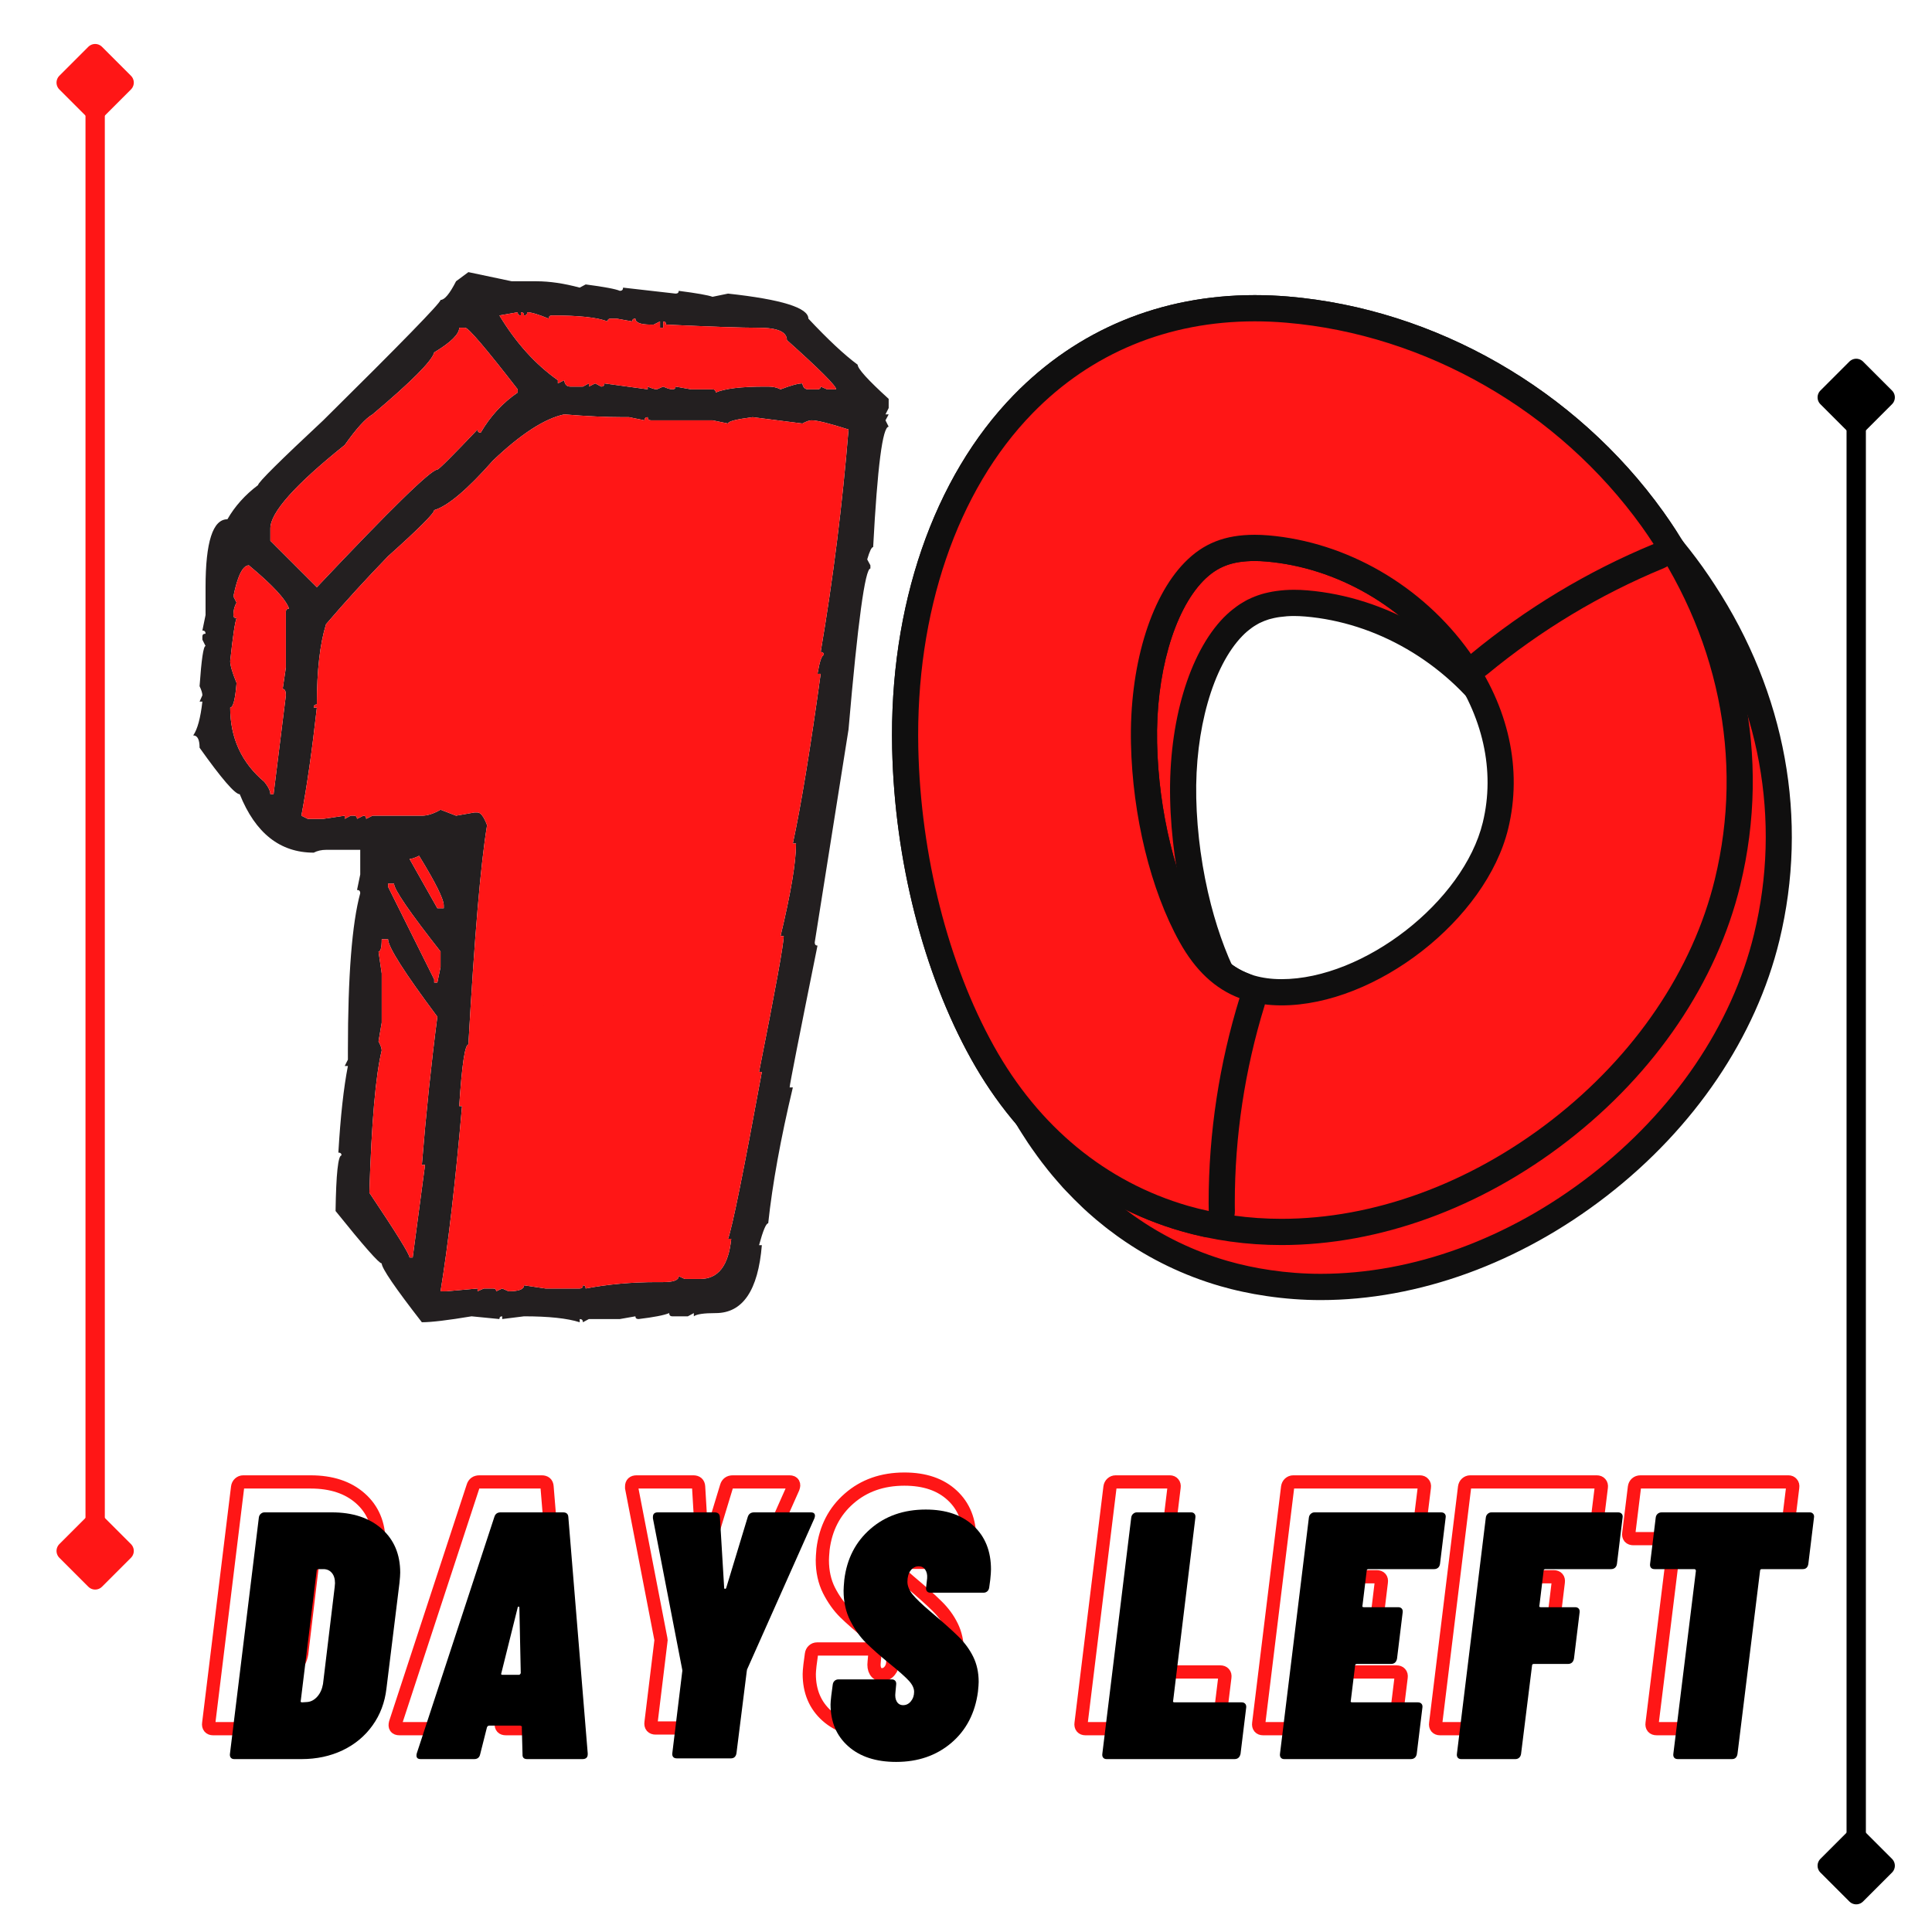 <?xml version="1.0" encoding="UTF-8"?>
<svg xmlns="http://www.w3.org/2000/svg" xmlns:xlink="http://www.w3.org/1999/xlink" width="375pt" height="375pt" viewBox="0 0 375 375" version="1.2">
<defs>
<g>
<symbol overflow="visible" id="glyph0-0">
<path style="stroke:none;" d="M -1.297 -0.344 C -1.297 -0.113 -1.207 0 -1.031 0 L 27.922 0 C 28.098 0 28.234 -0.113 28.328 -0.344 L 34.141 -47.547 C 34.141 -47.773 34.023 -47.891 33.797 -47.891 L 4.859 -47.891 C 4.629 -47.891 4.516 -47.773 4.516 -47.547 Z M 11.906 -17.719 C 11.633 -17.719 11.414 -17.805 11.25 -17.984 C 11.094 -18.172 11.035 -18.426 11.078 -18.75 L 11.078 -19.094 C 11.305 -20.914 11.875 -22.363 12.781 -23.438 C 13.695 -24.508 14.91 -25.594 16.422 -26.688 C 17.379 -27.363 18.109 -27.953 18.609 -28.453 C 19.109 -28.961 19.406 -29.582 19.5 -30.312 C 19.594 -31 19.5 -31.535 19.219 -31.922 C 18.945 -32.305 18.516 -32.5 17.922 -32.5 C 17.242 -32.5 16.688 -32.258 16.25 -31.781 C 15.812 -31.301 15.551 -30.719 15.469 -30.031 C 15.332 -29.438 14.941 -29.141 14.297 -29.141 L 7.453 -29.422 C 7.141 -29.422 6.898 -29.477 6.734 -29.594 C 6.578 -29.707 6.52 -29.852 6.562 -30.031 C 6.926 -33.227 8.281 -35.828 10.625 -37.828 C 12.977 -39.836 15.844 -40.844 19.219 -40.844 C 22.188 -40.844 24.504 -40.078 26.172 -38.547 C 27.836 -37.023 28.672 -34.941 28.672 -32.297 C 28.672 -31.609 28.645 -31.082 28.594 -30.719 C 28.32 -28.664 27.727 -27.055 26.812 -25.891 C 25.906 -24.734 24.676 -23.582 23.125 -22.438 C 22.07 -21.707 21.285 -21.055 20.766 -20.484 C 20.242 -19.922 19.938 -19.25 19.844 -18.469 C 19.75 -17.969 19.383 -17.719 18.75 -17.719 Z M 13.953 -5.891 C 12.766 -5.891 11.805 -6.254 11.078 -6.984 C 10.348 -7.711 9.984 -8.672 9.984 -9.859 C 9.984 -11.359 10.473 -12.609 11.453 -13.609 C 12.441 -14.617 13.641 -15.125 15.047 -15.125 C 16.234 -15.125 17.191 -14.77 17.922 -14.062 C 18.648 -13.352 19.016 -12.406 19.016 -11.219 C 19.016 -9.719 18.516 -8.453 17.516 -7.422 C 16.516 -6.398 15.328 -5.891 13.953 -5.891 Z M 13.953 -5.891 "/>
</symbol>
<symbol overflow="visible" id="glyph0-1">
<path style="stroke:none;" d="M 1.375 0 C 1.094 0 0.875 -0.086 0.719 -0.266 C 0.562 -0.453 0.504 -0.707 0.547 -1.031 L 6.156 -46.875 C 6.195 -47.188 6.32 -47.43 6.531 -47.609 C 6.738 -47.797 6.977 -47.891 7.25 -47.891 L 20.328 -47.891 C 24.379 -47.891 27.602 -46.828 30 -44.703 C 32.395 -42.586 33.594 -39.75 33.594 -36.188 C 33.594 -35.781 33.547 -35.117 33.453 -34.203 L 30.922 -13.688 C 30.609 -10.988 29.707 -8.602 28.219 -6.531 C 26.738 -4.457 24.801 -2.848 22.406 -1.703 C 20.008 -0.566 17.352 0 14.438 0 Z M 14.297 -11.359 C 14.203 -11.129 14.297 -11.016 14.578 -11.016 L 15.531 -11.078 C 16.258 -11.129 16.91 -11.473 17.484 -12.109 C 18.055 -12.742 18.43 -13.566 18.609 -14.578 L 20.875 -33.391 L 20.938 -34.141 C 20.938 -35.004 20.727 -35.676 20.312 -36.156 C 19.906 -36.633 19.359 -36.875 18.672 -36.875 L 17.719 -36.875 C 17.488 -36.875 17.375 -36.758 17.375 -36.531 Z M 14.297 -11.359 "/>
</symbol>
<symbol overflow="visible" id="glyph0-2">
<path style="stroke:none;" d="M 21.281 0 C 20.645 0 20.348 -0.316 20.391 -0.953 L 20.25 -6.156 C 20.301 -6.25 20.281 -6.328 20.188 -6.391 C 20.094 -6.461 20 -6.5 19.906 -6.5 L 13.953 -6.5 C 13.723 -6.5 13.566 -6.383 13.484 -6.156 L 12.172 -0.953 C 12.035 -0.316 11.648 0 11.016 0 L 0.609 0 C -0.066 0 -0.316 -0.363 -0.141 -1.094 L 14.922 -47 C 15.098 -47.594 15.504 -47.891 16.141 -47.891 L 28.266 -47.891 C 28.898 -47.891 29.238 -47.594 29.281 -47 L 33.047 -1.094 L 33.047 -0.953 C 33.047 -0.316 32.703 0 32.016 0 Z M 16.281 -16.688 C 16.188 -16.469 16.254 -16.359 16.484 -16.359 L 19.703 -16.359 C 19.836 -16.359 19.953 -16.469 20.047 -16.688 L 19.781 -29.359 C 19.781 -29.535 19.723 -29.613 19.609 -29.594 C 19.492 -29.57 19.438 -29.492 19.438 -29.359 Z M 16.281 -16.688 "/>
</symbol>
<symbol overflow="visible" id="glyph0-3">
<path style="stroke:none;" d="M 10.266 -0.141 C 9.941 -0.141 9.703 -0.227 9.547 -0.406 C 9.391 -0.594 9.332 -0.844 9.375 -1.156 L 11.297 -16.969 C 11.336 -17.062 11.336 -17.195 11.297 -17.375 L 5.609 -46.734 L 5.609 -47 C 5.609 -47.594 5.926 -47.891 6.562 -47.891 L 17.578 -47.891 C 18.223 -47.891 18.566 -47.594 18.609 -47 L 19.438 -33.25 C 19.438 -33.113 19.492 -33.047 19.609 -33.047 C 19.723 -33.047 19.801 -33.113 19.844 -33.25 L 24.016 -47 C 24.203 -47.594 24.613 -47.891 25.25 -47.891 L 36.266 -47.891 C 36.629 -47.891 36.867 -47.785 36.984 -47.578 C 37.098 -47.379 37.086 -47.098 36.953 -46.734 L 23.875 -17.375 L 23.812 -16.969 L 21.828 -1.156 C 21.785 -0.844 21.672 -0.594 21.484 -0.406 C 21.297 -0.227 21.047 -0.141 20.734 -0.141 Z M 10.266 -0.141 "/>
</symbol>
<symbol overflow="visible" id="glyph0-4">
<path style="stroke:none;" d="M 14.234 0.547 C 10.305 0.547 7.203 -0.469 4.922 -2.5 C 2.641 -4.531 1.5 -7.234 1.5 -10.609 C 1.5 -10.922 1.547 -11.488 1.641 -12.312 L 1.922 -14.438 C 1.961 -14.758 2.082 -15.008 2.281 -15.188 C 2.488 -15.375 2.734 -15.469 3.016 -15.469 L 13.406 -15.469 C 13.688 -15.469 13.906 -15.375 14.062 -15.188 C 14.219 -15.008 14.273 -14.758 14.234 -14.438 L 14.094 -12.938 C 14 -12.207 14.086 -11.613 14.359 -11.156 C 14.641 -10.695 15.051 -10.469 15.594 -10.469 C 16.188 -10.469 16.688 -10.719 17.094 -11.219 C 17.508 -11.719 17.719 -12.332 17.719 -13.062 C 17.719 -13.75 17.383 -14.457 16.719 -15.188 C 16.062 -15.914 14.801 -17.035 12.938 -18.547 C 11.102 -20.047 9.594 -21.379 8.406 -22.547 C 7.227 -23.711 6.203 -25.148 5.328 -26.859 C 4.461 -28.566 4.031 -30.516 4.031 -32.703 C 4.031 -33.117 4.078 -33.828 4.172 -34.828 C 4.672 -38.891 6.359 -42.172 9.234 -44.672 C 12.109 -47.18 15.691 -48.438 19.984 -48.438 C 23.898 -48.438 26.988 -47.383 29.25 -45.281 C 31.508 -43.188 32.641 -40.363 32.641 -36.812 C 32.641 -36.395 32.594 -35.734 32.5 -34.828 L 32.297 -33.328 C 32.254 -33.004 32.129 -32.75 31.922 -32.562 C 31.711 -32.383 31.473 -32.297 31.203 -32.297 L 20.875 -32.297 C 20.594 -32.297 20.375 -32.383 20.219 -32.562 C 20.062 -32.75 20.004 -33.004 20.047 -33.328 L 20.25 -35.094 C 20.301 -35.781 20.176 -36.336 19.875 -36.766 C 19.582 -37.203 19.16 -37.422 18.609 -37.422 C 17.973 -37.422 17.445 -37.145 17.031 -36.594 C 16.625 -36.051 16.422 -35.328 16.422 -34.422 C 16.422 -33.641 16.738 -32.836 17.375 -32.016 C 18.02 -31.203 19.207 -30.062 20.938 -28.594 C 23.258 -26.633 25.035 -25.051 26.266 -23.844 C 27.504 -22.633 28.477 -21.312 29.188 -19.875 C 29.895 -18.438 30.25 -16.805 30.25 -14.984 C 30.25 -14.617 30.203 -13.977 30.109 -13.062 C 29.555 -8.914 27.832 -5.609 24.938 -3.141 C 22.039 -0.68 18.473 0.547 14.234 0.547 Z M 14.234 0.547 "/>
</symbol>
<symbol overflow="visible" id="glyph0-5">
<path style="stroke:none;" d=""/>
</symbol>
<symbol overflow="visible" id="glyph0-6">
<path style="stroke:none;" d="M 1.375 0 C 1.094 0 0.875 -0.086 0.719 -0.266 C 0.562 -0.453 0.504 -0.707 0.547 -1.031 L 6.156 -46.875 C 6.195 -47.188 6.32 -47.43 6.531 -47.609 C 6.738 -47.797 6.977 -47.891 7.25 -47.891 L 17.797 -47.891 C 18.066 -47.891 18.281 -47.797 18.438 -47.609 C 18.594 -47.43 18.648 -47.188 18.609 -46.875 L 14.297 -11.359 C 14.203 -11.129 14.297 -11.016 14.578 -11.016 L 27.578 -11.016 C 27.891 -11.016 28.125 -10.922 28.281 -10.734 C 28.445 -10.555 28.508 -10.305 28.469 -9.984 L 27.375 -1.031 C 27.227 -0.344 26.836 0 26.203 0 Z M 1.375 0 "/>
</symbol>
<symbol overflow="visible" id="glyph0-7">
<path style="stroke:none;" d="M 31.609 -37.906 C 31.566 -37.582 31.441 -37.328 31.234 -37.141 C 31.023 -36.961 30.766 -36.875 30.453 -36.875 L 17.719 -36.875 C 17.488 -36.875 17.375 -36.758 17.375 -36.531 L 16.562 -29.828 C 16.469 -29.598 16.555 -29.484 16.828 -29.484 L 23.469 -29.484 C 23.789 -29.484 24.031 -29.391 24.188 -29.203 C 24.344 -29.023 24.398 -28.781 24.359 -28.469 L 23.266 -19.5 C 23.129 -18.812 22.738 -18.469 22.094 -18.469 L 15.469 -18.469 C 15.238 -18.469 15.125 -18.352 15.125 -18.125 L 14.297 -11.359 C 14.203 -11.129 14.297 -11.016 14.578 -11.016 L 27.297 -11.016 C 27.617 -11.016 27.859 -10.922 28.016 -10.734 C 28.18 -10.555 28.238 -10.305 28.188 -9.984 L 27.094 -1.031 C 27.051 -0.707 26.926 -0.453 26.719 -0.266 C 26.508 -0.086 26.25 0 25.938 0 L 1.375 0 C 1.094 0 0.875 -0.086 0.719 -0.266 C 0.562 -0.453 0.504 -0.707 0.547 -1.031 L 6.156 -46.875 C 6.195 -47.188 6.32 -47.43 6.531 -47.609 C 6.738 -47.797 6.977 -47.891 7.25 -47.891 L 31.812 -47.891 C 32.133 -47.891 32.375 -47.797 32.531 -47.609 C 32.695 -47.43 32.754 -47.188 32.703 -46.875 Z M 31.609 -37.906 "/>
</symbol>
<symbol overflow="visible" id="glyph0-8">
<path style="stroke:none;" d="M 31.609 -37.906 C 31.566 -37.582 31.441 -37.328 31.234 -37.141 C 31.023 -36.961 30.766 -36.875 30.453 -36.875 L 17.719 -36.875 C 17.488 -36.875 17.375 -36.758 17.375 -36.531 L 16.562 -29.828 C 16.469 -29.598 16.555 -29.484 16.828 -29.484 L 23.469 -29.484 C 23.789 -29.484 24.031 -29.391 24.188 -29.203 C 24.344 -29.023 24.398 -28.781 24.359 -28.469 L 23.266 -19.5 C 23.129 -18.812 22.738 -18.469 22.094 -18.469 L 15.469 -18.469 C 15.238 -18.469 15.125 -18.352 15.125 -18.125 L 13 -1.031 C 12.957 -0.707 12.832 -0.453 12.625 -0.266 C 12.414 -0.086 12.176 0 11.906 0 L 1.375 0 C 1.094 0 0.875 -0.086 0.719 -0.266 C 0.562 -0.453 0.504 -0.707 0.547 -1.031 L 6.156 -46.875 C 6.195 -47.188 6.32 -47.43 6.531 -47.609 C 6.738 -47.797 6.977 -47.891 7.25 -47.891 L 31.812 -47.891 C 32.133 -47.891 32.375 -47.797 32.531 -47.609 C 32.695 -47.43 32.754 -47.188 32.703 -46.875 Z M 31.609 -37.906 "/>
</symbol>
<symbol overflow="visible" id="glyph0-9">
<path style="stroke:none;" d="M 35.516 -47.891 C 35.785 -47.891 36 -47.797 36.156 -47.609 C 36.32 -47.43 36.379 -47.188 36.328 -46.875 L 35.234 -37.906 C 35.191 -37.582 35.078 -37.328 34.891 -37.141 C 34.711 -36.961 34.461 -36.875 34.141 -36.875 L 26.203 -36.875 C 25.973 -36.875 25.859 -36.758 25.859 -36.531 L 21.484 -1.031 C 21.441 -0.707 21.328 -0.453 21.141 -0.266 C 20.961 -0.086 20.711 0 20.391 0 L 9.922 0 C 9.598 0 9.359 -0.086 9.203 -0.266 C 9.047 -0.453 8.988 -0.707 9.031 -1.031 L 13.406 -36.531 C 13.406 -36.758 13.289 -36.875 13.062 -36.875 L 5.406 -36.875 C 5.082 -36.875 4.844 -36.961 4.688 -37.141 C 4.531 -37.328 4.473 -37.582 4.516 -37.906 L 5.609 -46.875 C 5.648 -47.188 5.773 -47.43 5.984 -47.609 C 6.191 -47.797 6.457 -47.891 6.781 -47.891 Z M 35.516 -47.891 "/>
</symbol>
</g>
<clipPath id="clip1">
  <path d="M 37.5 52.707 L 172.5 52.707 L 172.5 256.707 L 37.5 256.707 Z M 37.5 52.707 "/>
</clipPath>
<clipPath id="clip2">
  <path d="M 180 67 L 348 67 L 348 252.719 L 180 252.719 Z M 180 67 "/>
</clipPath>
</defs>
<g id="surface1">
<path style="fill:none;stroke-width:1;stroke-linecap:round;stroke-linejoin:miter;stroke:rgb(0%,0%,0%);stroke-opacity:1;stroke-miterlimit:4;" d="M 3.5 -0 L 76.5 -0 " transform="matrix(0,-3.75,3.75,0,360.29,369.631)"/>
<path style="fill-rule:nonzero;fill:rgb(0%,0%,0%);fill-opacity:1;stroke-width:1;stroke-linecap:butt;stroke-linejoin:round;stroke:rgb(0%,0%,0%);stroke-opacity:1;stroke-miterlimit:4;" d="M 0.5 -0 L 2 -1.5 L 3.5 -0 L 2 1.5 Z M 0.5 -0 " transform="matrix(0,-3.75,3.75,0,360.29,369.631)"/>
<path style="fill-rule:nonzero;fill:rgb(0%,0%,0%);fill-opacity:1;stroke-width:1;stroke-linecap:butt;stroke-linejoin:round;stroke:rgb(0%,0%,0%);stroke-opacity:1;stroke-miterlimit:4;" d="M -0.5 -0 L -2 -1.5 L -3.5 -0 L -2 1.5 Z M -0.5 -0 " transform="matrix(0,-3.75,3.75,0,360.29,69.631)"/>
<path style="fill:none;stroke-width:1;stroke-linecap:round;stroke-linejoin:miter;stroke:rgb(100%,8.629%,8.629%);stroke-opacity:1;stroke-miterlimit:4;" d="M 3.5 -0 L 76.5 -0 " transform="matrix(0,-3.75,3.75,0,18.47,308.535)"/>
<path style="fill-rule:nonzero;fill:rgb(100%,8.629%,8.629%);fill-opacity:1;stroke-width:1;stroke-linecap:butt;stroke-linejoin:round;stroke:rgb(100%,8.629%,8.629%);stroke-opacity:1;stroke-miterlimit:4;" d="M 0.5 -0 L 2 -1.5 L 3.5 -0 L 2 1.5 Z M 0.5 -0 " transform="matrix(0,-3.75,3.75,0,18.47,308.535)"/>
<path style="fill-rule:nonzero;fill:rgb(100%,8.629%,8.629%);fill-opacity:1;stroke-width:1;stroke-linecap:butt;stroke-linejoin:round;stroke:rgb(100%,8.629%,8.629%);stroke-opacity:1;stroke-miterlimit:4;" d="M -0.5 -0 L -2 -1.5 L -3.5 -0 L -2 1.5 Z M -0.5 -0 " transform="matrix(0,-3.75,3.75,0,18.47,8.535)"/>
<g clip-path="url(#clip1)" clip-rule="nonzero">
<path style=" stroke:none;fill-rule:nonzero;fill:rgb(13.73%,12.16%,12.549%);fill-opacity:1;" d="M 96.938 61.23 C 100.121 66.52 103.906 70.711 108.281 73.801 L 108.281 74.418 L 109.512 73.801 C 109.617 74.621 110.004 75.035 110.672 75.035 L 113.141 75.035 L 114.301 74.418 L 114.301 75.035 L 115.531 74.418 L 116.691 75.035 C 117.105 75.035 117.309 74.824 117.309 74.418 L 125.723 75.57 L 125.723 75.035 C 126.496 75.391 127.082 75.57 127.496 75.57 L 128.73 75.035 C 129.508 75.391 130.09 75.57 130.504 75.57 C 130.922 75.57 131.125 75.391 131.125 75.035 L 134.133 75.57 L 138.297 75.57 C 138.719 75.57 138.918 75.781 138.918 76.188 C 140.668 75.422 143.859 75.035 148.488 75.035 L 149.109 75.035 C 150.031 75.035 150.824 75.215 151.504 75.57 C 153.504 74.809 154.922 74.418 155.742 74.418 C 155.848 75.188 156.23 75.57 156.906 75.57 L 158.676 75.57 C 159.09 75.57 159.293 75.391 159.293 75.035 L 160.527 75.57 L 162.301 75.57 C 162.301 74.906 159.113 71.719 152.734 66.012 C 152.734 64.418 150.934 63.621 147.332 63.621 C 143.934 63.621 137.914 63.41 129.27 63.008 C 129.27 62.594 129.094 62.387 128.73 62.387 L 128.73 63.621 L 128.113 63.621 L 128.113 62.387 L 126.879 63.008 L 126.336 63.008 C 124.332 63.008 123.332 62.617 123.332 61.848 C 122.918 61.848 122.711 62.023 122.711 62.387 L 119.699 61.848 L 118.547 61.848 C 118.133 61.848 117.926 62.023 117.926 62.387 C 115.918 61.609 112.316 61.23 107.121 61.23 C 106.707 61.23 106.5 61.441 106.5 61.848 C 104.496 61.023 103.105 60.609 102.336 60.609 C 102.336 61.023 102.129 61.23 101.719 61.23 C 101.719 60.82 101.512 60.609 101.102 60.609 L 101.102 61.23 C 100.688 61.23 100.484 61.023 100.484 60.609 Z M 79.492 166.727 L 84.891 176.293 L 86.133 176.293 L 86.133 175.75 C 86.133 174.516 84.531 171.301 81.344 166.105 C 80.52 166.52 79.902 166.727 79.492 166.727 Z M 75.324 171.512 L 75.324 172.125 L 84.277 190.102 L 84.277 190.711 L 84.891 190.711 L 85.512 187.707 L 85.512 184.695 C 79.492 177.031 76.48 172.641 76.48 171.512 Z M 74.09 182.309 C 74.09 183.902 73.883 184.695 73.469 184.695 L 74.09 188.938 L 74.09 198.5 L 73.469 202.129 C 73.883 202.902 74.09 203.488 74.09 203.902 C 72.906 208.73 72.109 217.934 71.695 231.508 C 76.891 239.266 79.492 243.457 79.492 244.078 L 80.105 244.078 L 82.5 226.109 L 81.883 226.109 C 82.707 215.98 83.711 206.391 84.891 197.348 C 78.512 188.809 75.324 183.801 75.324 182.309 Z M 61.504 136.73 C 61.098 136.73 60.891 136.934 60.891 137.344 L 61.504 137.344 C 60.578 145.625 59.582 152.617 58.496 158.324 L 59.734 158.938 L 62.742 158.938 L 66.914 158.324 L 66.914 158.938 L 68.07 158.324 L 68.688 158.324 C 69.102 158.324 69.301 158.531 69.301 158.938 L 70.539 158.324 C 70.898 158.324 71.078 158.531 71.078 158.938 L 72.312 158.324 L 81.883 158.324 C 82.965 158.324 84.172 157.938 85.512 157.16 L 88.52 158.324 L 92.07 157.703 L 92.691 157.703 C 93.305 157.703 93.922 158.531 94.543 160.176 C 93.305 167.574 92.098 181.766 90.914 202.738 C 90.242 202.738 89.652 206.723 89.137 214.695 L 89.68 214.695 C 88.395 229.504 87.004 241.48 85.512 250.637 L 86.668 250.637 L 92.691 250.098 L 92.691 250.637 L 93.922 250.098 L 95.699 250.098 C 96.109 250.098 96.312 250.277 96.312 250.637 L 97.477 250.098 L 98.707 250.637 C 100.711 250.637 101.719 250.25 101.719 249.477 L 105.887 250.098 L 112.523 250.098 C 112.934 250.098 113.141 249.887 113.141 249.477 C 113.5 249.477 113.68 249.684 113.68 250.098 C 118.004 249.27 122.609 248.855 127.496 248.855 L 128.73 248.855 C 130.738 248.855 131.742 248.473 131.742 247.703 L 132.902 248.242 L 135.906 248.242 C 139.406 248.242 141.414 245.645 141.93 240.453 L 141.312 240.453 C 142.137 238.242 144.316 227.445 147.875 208.059 L 147.332 208.059 C 150.52 192.02 152.117 183.23 152.117 181.691 L 151.504 181.691 C 153.504 173.363 154.508 167.371 154.508 163.715 L 153.891 163.715 C 155.488 156.32 157.289 145.344 159.293 130.793 L 158.676 130.793 C 159.09 128.375 159.5 127.168 159.91 127.168 C 159.91 126.754 159.707 126.551 159.293 126.551 C 161.715 112.305 163.512 97.918 164.699 83.363 C 160.992 82.18 158.598 81.586 157.52 81.586 C 157.105 81.586 156.516 81.793 155.742 82.203 L 146.098 80.973 C 142.906 81.379 141.312 81.793 141.312 82.203 L 138.297 81.586 L 126.336 81.586 C 125.93 81.586 125.723 81.379 125.723 80.973 C 125.309 80.973 125.102 81.18 125.102 81.586 L 122.094 80.973 L 120.938 80.973 C 117.695 80.973 113.887 80.793 109.512 80.434 C 105.703 81.25 101.102 84.234 95.699 89.375 C 90.703 95.031 86.902 98.242 84.277 99.016 C 84.277 99.629 81.293 102.617 75.324 107.965 C 70.949 112.488 66.938 116.879 63.285 121.152 C 62.102 124.957 61.504 130.148 61.504 136.73 Z M 89.137 63.621 C 89.137 64.848 87.516 66.449 84.277 68.406 C 83.867 70.047 79.879 74.059 72.312 80.434 C 70.973 81.203 69.172 83.176 66.914 86.371 C 57.289 94.086 52.477 99.477 52.477 102.562 L 52.477 104.957 L 61.504 113.98 C 75.863 98.762 83.656 91.148 84.891 91.148 C 85.203 91.098 87.801 88.508 92.691 83.363 C 92.691 83.777 92.895 83.98 93.305 83.98 C 95.16 80.793 97.551 78.191 100.484 76.188 L 100.484 75.57 C 94.309 67.602 90.914 63.621 90.297 63.621 Z M 45.301 115.754 L 45.918 116.984 C 45.508 117.648 45.301 118.449 45.301 119.379 C 45.301 119.781 45.508 119.992 45.918 119.992 C 45.609 120.711 45.195 123.492 44.68 128.324 C 44.68 129.141 45.098 130.562 45.918 132.566 C 45.66 135.75 45.246 137.344 44.68 137.344 C 44.68 143.258 46.898 148.062 51.324 151.766 C 52.094 152.746 52.477 153.539 52.477 154.16 L 53.098 154.16 L 55.488 134.957 C 55.488 134.133 55.285 133.719 54.871 133.719 L 55.488 129.555 L 55.488 118.762 C 55.488 118.352 55.695 118.137 56.105 118.137 C 55.488 116.34 52.891 113.539 48.309 109.734 C 47.125 109.734 46.121 111.742 45.301 115.754 Z M 90.914 52.82 L 99.328 54.594 L 104.109 54.594 C 106.684 54.594 109.488 55.012 112.523 55.828 L 113.68 55.207 C 117.285 55.676 119.496 56.094 120.316 56.453 C 120.727 56.453 120.938 56.242 120.938 55.828 L 131.125 56.988 C 131.535 56.988 131.742 56.805 131.742 56.453 C 135.293 56.91 137.477 57.301 138.297 57.609 L 141.312 56.988 C 151.703 58.117 156.906 59.734 156.906 61.848 C 160.711 65.906 163.898 68.887 166.473 70.789 C 166.473 71.562 168.477 73.777 172.492 77.422 L 172.492 79.199 L 171.871 80.434 L 172.492 80.434 L 171.871 81.586 L 172.492 82.824 C 171.309 82.824 170.305 90.613 169.48 106.188 C 169.172 106.188 168.789 106.984 168.324 108.582 L 168.945 109.734 L 168.945 110.352 C 167.914 110.352 166.496 120.766 164.699 141.586 L 158.137 182.922 C 158.137 183.336 158.316 183.539 158.676 183.539 C 155.078 201.379 153.27 210.555 153.27 211.074 L 153.891 211.074 C 151.523 221 149.93 229.789 149.109 237.441 C 148.691 237.441 148.102 238.859 147.332 241.688 L 147.875 241.688 C 147.148 250.477 144.164 254.871 138.918 254.871 C 136.605 254.871 135.188 255.082 134.672 255.496 L 134.672 254.871 L 133.516 255.496 L 130.504 255.496 C 130.09 255.496 129.891 255.285 129.891 254.871 C 128.91 255.285 126.93 255.668 123.945 256.027 C 123.535 256.027 123.332 255.848 123.332 255.496 L 120.316 256.027 L 114.301 256.027 L 113.141 256.648 C 113.141 256.234 112.934 256.027 112.523 256.027 L 112.523 256.648 C 110.105 255.879 106.5 255.496 101.719 255.496 L 97.477 256.027 L 97.477 255.496 C 97.113 255.496 96.938 255.668 96.938 256.027 L 91.531 255.496 C 86.953 256.262 83.734 256.648 81.883 256.648 C 76.684 249.965 74.09 246.156 74.09 245.23 C 73.574 245.23 70.586 241.84 65.133 235.055 C 65.238 227.859 65.625 224.262 66.289 224.262 C 66.289 223.898 66.086 223.719 65.676 223.719 C 66.086 216.727 66.703 211.125 67.527 206.906 L 66.914 206.906 L 67.527 205.676 L 67.527 203.902 C 67.527 189.402 68.324 179.219 69.922 173.363 C 69.922 172.949 69.715 172.738 69.301 172.738 L 69.922 169.734 L 69.922 164.953 L 63.285 164.953 C 62.406 164.953 61.609 165.133 60.891 165.5 C 54.359 165.5 49.57 161.715 46.535 154.16 C 45.609 154.16 43.012 151.145 38.738 145.133 C 38.738 143.543 38.328 142.742 37.504 142.742 C 38.328 141.562 38.918 139.379 39.281 136.184 L 38.738 136.184 L 39.281 134.957 C 39.281 134.547 39.102 133.949 38.738 133.188 C 39.102 127.988 39.484 125.391 39.898 125.391 L 39.281 124.16 L 39.281 123.535 C 39.281 123.184 39.484 123.004 39.898 123.004 C 39.898 122.59 39.691 122.383 39.281 122.383 L 39.898 119.379 L 39.898 113.98 C 39.898 105.191 41.312 100.789 44.141 100.789 C 45.582 98.27 47.562 96.059 50.086 94.16 C 50.086 93.645 54.305 89.461 62.742 81.586 C 77.922 66.578 85.512 58.785 85.512 58.219 C 86.285 58.219 87.289 57.016 88.52 54.594 L 90.914 52.82 "/>
</g>
<path style=" stroke:none;fill-rule:nonzero;fill:rgb(100%,8.629%,8.629%);fill-opacity:1;" d="M 45.301 115.754 L 45.918 116.984 C 45.508 117.648 45.301 118.449 45.301 119.379 C 45.301 119.781 45.508 119.992 45.918 119.992 C 45.609 120.711 45.195 123.492 44.68 128.324 C 44.68 129.141 45.098 130.562 45.918 132.566 C 45.66 135.75 45.246 137.344 44.68 137.344 C 44.68 143.258 46.898 148.062 51.324 151.766 C 52.094 152.746 52.477 153.539 52.477 154.16 L 53.098 154.16 L 55.488 134.957 C 55.488 134.133 55.285 133.719 54.871 133.719 L 55.488 129.555 L 55.488 118.762 C 55.488 118.352 55.695 118.137 56.105 118.137 C 55.488 116.34 52.891 113.539 48.309 109.734 C 47.125 109.734 46.121 111.742 45.301 115.754 "/>
<path style=" stroke:none;fill-rule:nonzero;fill:rgb(100%,8.629%,8.629%);fill-opacity:1;" d="M 89.137 63.621 C 89.137 64.848 87.516 66.449 84.277 68.406 C 83.867 70.047 79.879 74.059 72.312 80.434 C 70.973 81.203 69.172 83.176 66.914 86.371 C 57.289 94.086 52.477 99.477 52.477 102.562 L 52.477 104.957 L 61.504 113.98 C 75.863 98.762 83.656 91.148 84.891 91.148 C 85.203 91.098 87.801 88.508 92.691 83.363 C 92.691 83.777 92.895 83.98 93.305 83.98 C 95.16 80.793 97.551 78.191 100.484 76.188 L 100.484 75.57 C 94.309 67.602 90.914 63.621 90.297 63.621 L 89.137 63.621 "/>
<path style=" stroke:none;fill-rule:nonzero;fill:rgb(100%,8.629%,8.629%);fill-opacity:1;" d="M 61.504 136.73 C 61.098 136.73 60.891 136.934 60.891 137.344 L 61.504 137.344 C 60.578 145.625 59.582 152.617 58.496 158.324 L 59.734 158.938 L 62.742 158.938 L 66.914 158.324 L 66.914 158.938 L 68.07 158.324 L 68.688 158.324 C 69.102 158.324 69.301 158.531 69.301 158.938 L 70.539 158.324 C 70.898 158.324 71.078 158.531 71.078 158.938 L 72.312 158.324 L 81.883 158.324 C 82.965 158.324 84.172 157.938 85.512 157.16 L 88.52 158.324 L 92.07 157.703 L 92.691 157.703 C 93.305 157.703 93.922 158.531 94.543 160.176 C 93.305 167.574 92.098 181.766 90.914 202.738 C 90.242 202.738 89.652 206.723 89.137 214.695 L 89.68 214.695 C 88.395 229.504 87.004 241.48 85.512 250.637 L 86.668 250.637 L 92.691 250.098 L 92.691 250.637 L 93.922 250.098 L 95.699 250.098 C 96.109 250.098 96.312 250.277 96.312 250.637 L 97.477 250.098 L 98.707 250.637 C 100.711 250.637 101.719 250.25 101.719 249.477 L 105.887 250.098 L 112.523 250.098 C 112.934 250.098 113.141 249.887 113.141 249.477 C 113.5 249.477 113.68 249.684 113.68 250.098 C 118.004 249.27 122.609 248.855 127.496 248.855 L 128.73 248.855 C 130.738 248.855 131.742 248.473 131.742 247.703 L 132.902 248.242 L 135.906 248.242 C 139.406 248.242 141.414 245.645 141.93 240.453 L 141.312 240.453 C 142.137 238.242 144.316 227.445 147.875 208.059 L 147.332 208.059 C 150.52 192.02 152.117 183.23 152.117 181.691 L 151.504 181.691 C 153.504 173.363 154.508 167.371 154.508 163.715 L 153.891 163.715 C 155.488 156.32 157.289 145.344 159.293 130.793 L 158.676 130.793 C 159.09 128.375 159.5 127.168 159.91 127.168 C 159.91 126.754 159.707 126.551 159.293 126.551 C 161.715 112.305 163.512 97.918 164.699 83.363 C 160.992 82.18 158.598 81.586 157.52 81.586 C 157.105 81.586 156.516 81.793 155.742 82.203 L 146.098 80.973 C 142.906 81.379 141.312 81.793 141.312 82.203 L 138.297 81.586 L 126.336 81.586 C 125.93 81.586 125.723 81.379 125.723 80.973 C 125.309 80.973 125.102 81.18 125.102 81.586 L 122.094 80.973 L 120.938 80.973 C 117.695 80.973 113.887 80.793 109.512 80.434 C 105.703 81.25 101.102 84.234 95.699 89.375 C 90.703 95.031 86.902 98.242 84.277 99.016 C 84.277 99.629 81.293 102.617 75.324 107.965 C 70.949 112.488 66.938 116.879 63.285 121.152 C 62.102 124.957 61.504 130.148 61.504 136.73 "/>
<path style=" stroke:none;fill-rule:nonzero;fill:rgb(100%,8.629%,8.629%);fill-opacity:1;" d="M 74.09 182.309 C 74.09 183.902 73.883 184.695 73.469 184.695 L 74.09 188.938 L 74.09 198.5 L 73.469 202.129 C 73.883 202.902 74.09 203.488 74.09 203.902 C 72.906 208.73 72.109 217.934 71.695 231.508 C 76.891 239.266 79.492 243.457 79.492 244.078 L 80.105 244.078 L 82.5 226.109 L 81.883 226.109 C 82.707 215.98 83.711 206.391 84.891 197.348 C 78.512 188.809 75.324 183.801 75.324 182.309 L 74.09 182.309 "/>
<path style=" stroke:none;fill-rule:nonzero;fill:rgb(100%,8.629%,8.629%);fill-opacity:1;" d="M 75.324 171.512 L 75.324 172.125 L 84.277 190.102 L 84.277 190.711 L 84.891 190.711 L 85.512 187.707 L 85.512 184.695 C 79.492 177.031 76.48 172.641 76.48 171.512 L 75.324 171.512 "/>
<path style=" stroke:none;fill-rule:nonzero;fill:rgb(100%,8.629%,8.629%);fill-opacity:1;" d="M 79.492 166.727 L 84.891 176.293 L 86.133 176.293 L 86.133 175.75 C 86.133 174.516 84.531 171.301 81.344 166.105 C 80.52 166.52 79.902 166.727 79.492 166.727 "/>
<path style=" stroke:none;fill-rule:nonzero;fill:rgb(100%,8.629%,8.629%);fill-opacity:1;" d="M 96.938 61.23 C 100.121 66.52 103.906 70.711 108.281 73.801 L 108.281 74.418 L 109.512 73.801 C 109.617 74.621 110.004 75.035 110.672 75.035 L 113.141 75.035 L 114.301 74.418 L 114.301 75.035 L 115.531 74.418 L 116.691 75.035 C 117.105 75.035 117.309 74.824 117.309 74.418 L 125.723 75.57 L 125.723 75.035 C 126.496 75.391 127.082 75.57 127.496 75.57 L 128.73 75.035 C 129.508 75.391 130.09 75.57 130.504 75.57 C 130.922 75.57 131.125 75.391 131.125 75.035 L 134.133 75.57 L 138.297 75.57 C 138.719 75.57 138.918 75.781 138.918 76.188 C 140.668 75.422 143.859 75.035 148.488 75.035 L 149.109 75.035 C 150.031 75.035 150.824 75.215 151.504 75.57 C 153.504 74.809 154.922 74.418 155.742 74.418 C 155.848 75.188 156.23 75.57 156.906 75.57 L 158.676 75.57 C 159.09 75.57 159.293 75.391 159.293 75.035 L 160.527 75.57 L 162.301 75.57 C 162.301 74.906 159.113 71.719 152.734 66.012 C 152.734 64.418 150.934 63.621 147.332 63.621 C 143.934 63.621 137.914 63.41 129.27 63.008 C 129.27 62.594 129.094 62.387 128.73 62.387 L 128.73 63.621 L 128.113 63.621 L 128.113 62.387 L 126.879 63.008 L 126.336 63.008 C 124.332 63.008 123.332 62.617 123.332 61.848 C 122.918 61.848 122.711 62.023 122.711 62.387 L 119.699 61.848 L 118.547 61.848 C 118.133 61.848 117.926 62.023 117.926 62.387 C 115.918 61.609 112.316 61.23 107.121 61.23 C 106.707 61.23 106.5 61.441 106.5 61.848 C 104.496 61.023 103.105 60.609 102.336 60.609 C 102.336 61.023 102.129 61.23 101.719 61.23 C 101.719 60.82 101.512 60.609 101.102 60.609 L 101.102 61.23 C 100.688 61.23 100.484 61.023 100.484 60.609 L 96.938 61.23 "/>
<path style=" stroke:none;fill-rule:nonzero;fill:rgb(100%,8.629%,8.629%);fill-opacity:1;" d="M 98.648 232.082 C 93.031 232.082 93.031 240.789 98.648 240.789 C 104.27 240.789 104.27 232.082 98.648 232.082 "/>
<path style=" stroke:none;fill-rule:nonzero;fill:rgb(100%,8.629%,8.629%);fill-opacity:1;" d="M 135.379 211.555 C 129.762 211.555 129.762 220.262 135.379 220.262 C 141 220.262 141 211.555 135.379 211.555 "/>
<path style=" stroke:none;fill-rule:nonzero;fill:rgb(100%,8.629%,8.629%);fill-opacity:1;" d="M 107.676 194.754 C 102.055 194.754 102.055 203.469 107.676 203.469 C 113.297 203.469 113.297 194.754 107.676 194.754 "/>
<path style=" stroke:none;fill-rule:nonzero;fill:rgb(100%,8.629%,8.629%);fill-opacity:1;" d="M 137.555 173.297 C 131.938 173.297 131.938 182.004 137.555 182.004 C 143.18 182.004 143.18 173.297 137.555 173.297 "/>
<path style=" stroke:none;fill-rule:nonzero;fill:rgb(100%,8.629%,8.629%);fill-opacity:1;" d="M 109.543 157.742 C 103.922 157.742 103.922 166.457 109.543 166.457 C 115.164 166.457 115.164 157.742 109.543 157.742 "/>
<path style=" stroke:none;fill-rule:nonzero;fill:rgb(100%,8.629%,8.629%);fill-opacity:1;" d="M 147.207 130.996 C 141.59 130.996 141.59 139.707 147.207 139.707 C 152.828 139.707 152.828 130.996 147.207 130.996 "/>
<path style=" stroke:none;fill-rule:nonzero;fill:rgb(100%,8.629%,8.629%);fill-opacity:1;" d="M 119.504 109.535 C 113.883 109.535 113.883 118.242 119.504 118.242 C 125.125 118.242 125.125 109.535 119.504 109.535 "/>
<path style=" stroke:none;fill-rule:nonzero;fill:rgb(100%,8.629%,8.629%);fill-opacity:1;" d="M 152.809 85.902 C 147.191 85.902 147.191 94.605 152.809 94.605 C 158.43 94.605 158.43 85.902 152.809 85.902 "/>
<path style=" stroke:none;fill-rule:nonzero;fill:rgb(100%,8.629%,8.629%);fill-opacity:1;" d="M 102.691 90.254 C 97.074 90.254 97.074 98.961 102.691 98.961 C 108.316 98.961 108.316 90.254 102.691 90.254 "/>
<path style=" stroke:none;fill-rule:nonzero;fill:rgb(100%,8.629%,8.629%);fill-opacity:1;" d="M 70.012 129.445 C 64.391 129.445 64.391 138.152 70.012 138.152 C 75.633 138.152 75.633 129.445 70.012 129.445 "/>
<path style=" stroke:none;fill-rule:nonzero;fill:rgb(100%,8.629%,8.629%);fill-opacity:1;" d="M 99.27 131.621 C 93.652 131.621 93.652 140.328 99.27 140.328 C 104.891 140.328 104.891 131.621 99.27 131.621 "/>
<path style=" stroke:none;fill-rule:nonzero;fill:rgb(100%,8.629%,8.629%);fill-opacity:1;" d="M 231.414 171.023 C 231.77 172.812 232.16 174.535 232.59 176.191 C 234.152 182.258 236.289 187.82 238.77 192.281 C 239.125 192.918 239.504 193.547 239.93 194.199 C 240.02 194.336 240.113 194.465 240.207 194.598 L 240.48 194.984 C 240.695 195.293 240.91 195.602 241.129 195.891 C 241.305 196.117 241.488 196.332 241.672 196.551 L 241.879 196.797 C 242.043 196.992 242.203 197.188 242.371 197.371 C 242.629 197.652 242.898 197.922 243.168 198.184 C 243.336 198.352 243.492 198.504 243.656 198.652 C 243.93 198.906 244.234 199.164 244.578 199.438 C 244.711 199.547 244.844 199.652 244.977 199.75 C 245.32 200.012 245.676 200.262 246.02 200.48 C 246.098 200.527 246.336 200.676 246.336 200.676 C 246.75 200.93 247.145 201.148 247.523 201.34 L 247.684 201.418 C 248.207 201.672 248.66 201.867 249.082 202.031 C 249.535 202.203 249.965 202.363 250.375 202.484 C 252.188 203.012 254.191 203.277 256.332 203.277 C 273.645 203.277 293.832 187.551 297.871 170.918 C 300.484 160.164 297.949 148.699 290.734 138.637 C 281.957 126.398 268.062 118.355 253.562 117.125 C 252.734 117.059 251.922 117.023 251.148 117.023 C 250.133 117.023 249.117 117.094 248.051 117.242 C 247.668 117.293 247.266 117.363 246.84 117.453 L 246.699 117.488 C 246.254 117.582 245.902 117.676 245.578 117.77 L 245.473 117.805 C 244.809 118.008 244.164 118.266 243.5 118.586 C 243.453 118.609 243.379 118.645 243.301 118.68 C 243.113 118.773 242.945 118.871 242.781 118.965 L 242.633 119.055 C 242.418 119.176 242.246 119.277 242.082 119.387 C 241.887 119.512 241.711 119.629 241.539 119.758 C 241.301 119.926 241.074 120.102 240.844 120.285 L 240.715 120.387 C 240.617 120.469 240.52 120.547 240.422 120.629 C 240 120.996 239.648 121.324 239.34 121.645 C 233.062 128.082 229.352 140.84 229.656 154.938 C 229.691 156.676 229.785 158.48 229.934 160.301 L 229.949 160.508 C 230.09 162.23 230.285 163.988 230.523 165.691 L 230.543 165.844 C 230.789 167.59 231.082 169.336 231.41 171.02 Z M 256.332 249.797 C 252.992 249.797 249.578 249.543 246.191 249.043 L 246.152 249.035 C 244.598 248.809 243.176 248.551 241.812 248.258 C 240.363 247.945 238.91 247.582 237.516 247.18 C 230.789 245.23 224.477 242.191 218.746 238.141 L 218.383 237.887 C 217.781 237.453 217.18 237.004 216.59 236.547 L 216.051 236.129 C 215.488 235.684 214.934 235.234 214.391 234.773 C 214.246 234.652 213.793 234.262 213.793 234.262 C 213.266 233.805 212.742 233.344 212.227 232.867 C 212.117 232.77 211.73 232.395 211.73 232.395 C 210.754 231.473 209.801 230.52 208.887 229.547 L 208.621 229.27 C 208.492 229.133 208.363 228.996 208.234 228.859 C 207.965 228.562 207.715 228.27 207.461 227.984 L 207.062 227.523 C 206.77 227.191 206.48 226.855 206.191 226.512 C 205.906 226.168 205.621 225.812 205.336 225.457 L 205.27 225.379 C 204.922 224.941 204.582 224.504 204.242 224.062 C 203.957 223.684 203.676 223.312 203.406 222.934 C 203.047 222.449 202.691 221.949 202.348 221.449 L 202.211 221.254 C 202.012 220.969 201.812 220.68 201.617 220.387 C 201.23 219.812 200.855 219.223 200.484 218.633 L 200.301 218.352 C 200.164 218.141 200.031 217.93 199.902 217.715 C 199.297 216.727 198.77 215.82 198.285 214.949 C 189.223 198.652 183.762 177.148 183.305 155.949 C 182.719 128.992 191.066 104.629 206.199 89.109 C 218.07 76.934 233.613 70.504 251.148 70.504 C 253.215 70.504 255.34 70.59 257.473 70.77 C 259.219 70.922 261.023 71.129 262.84 71.391 C 262.973 71.414 263.094 71.434 263.219 71.457 C 263.285 71.469 263.352 71.48 263.422 71.492 C 265.156 71.754 266.727 72.035 268.227 72.344 L 268.387 72.379 C 271.844 73.094 275.328 74.027 278.762 75.152 C 298.633 81.676 316.25 94.574 328.367 111.469 C 329.254 112.703 330.07 113.938 330.68 114.871 C 344.098 135.352 348.441 159.168 342.918 181.934 C 338.492 200.145 326.91 217.262 310.297 230.125 C 293.926 242.812 274.758 249.797 256.332 249.797 "/>
<g clip-path="url(#clip2)" clip-rule="nonzero">
<path style=" stroke:none;fill-rule:nonzero;fill:rgb(6.27%,5.879%,5.879%);fill-opacity:1;" d="M 246.348 120.195 C 246.598 120.125 246.879 120.051 247.207 119.98 L 247.363 119.945 C 247.734 119.867 248.074 119.805 248.406 119.762 C 249.348 119.633 250.246 119.566 251.148 119.566 C 251.855 119.566 252.594 119.602 253.352 119.664 C 267.121 120.832 280.324 128.48 288.676 140.125 C 295.449 149.574 297.84 160.297 295.406 170.316 C 291.68 185.664 272.324 200.73 256.332 200.73 C 254.43 200.73 252.664 200.496 251.082 200.039 C 250.766 199.945 250.383 199.801 249.984 199.648 C 249.629 199.516 249.246 199.348 248.816 199.137 L 248.766 199.113 L 248.641 199.055 L 248.672 199.07 C 248.344 198.906 248.012 198.719 247.645 198.496 L 247.531 198.426 L 247.426 198.359 L 247.387 198.336 C 247.098 198.148 246.797 197.938 246.492 197.707 C 246.391 197.633 246.277 197.543 246.16 197.453 C 245.859 197.211 245.598 196.984 245.359 196.766 C 245.23 196.648 245.098 196.516 244.961 196.383 C 244.719 196.145 244.461 195.891 244.234 195.641 C 244.102 195.496 243.961 195.328 243.824 195.16 L 243.746 195.07 L 243.605 194.902 C 243.426 194.684 243.266 194.5 243.137 194.332 C 242.969 194.109 242.77 193.828 242.562 193.531 L 242.504 193.449 C 242.426 193.332 242.348 193.223 242.27 193.113 C 242.195 193.012 242.125 192.914 242.051 192.805 C 241.66 192.203 241.312 191.625 240.988 191.039 C 238.609 186.766 236.555 181.41 235.043 175.555 C 234.629 173.941 234.246 172.27 233.914 170.574 L 233.898 170.5 C 233.578 168.871 233.293 167.188 233.059 165.484 L 233.031 165.324 C 232.805 163.664 232.617 161.973 232.477 160.277 C 232.473 160.215 232.469 160.156 232.461 160.094 L 232.461 160.113 C 232.316 158.324 232.227 156.57 232.191 154.887 C 231.906 141.648 235.422 129.301 241.152 123.426 C 241.41 123.156 241.707 122.879 242.082 122.551 C 242.152 122.496 242.223 122.441 242.293 122.383 L 242.43 122.273 C 242.641 122.105 242.828 121.961 243.004 121.832 C 243.156 121.723 243.297 121.629 243.438 121.535 L 243.465 121.52 C 243.598 121.434 243.734 121.355 243.867 121.277 L 243.918 121.25 L 244.055 121.168 C 244.168 121.102 244.293 121.031 244.375 120.984 C 244.461 120.945 244.543 120.91 244.617 120.871 C 245.156 120.609 245.68 120.406 246.215 120.238 L 246.332 120.203 Z M 251.148 67.957 C 232.914 67.957 216.746 74.652 204.387 87.328 C 188.777 103.336 180.168 128.367 180.77 156.004 C 181.234 177.605 186.812 199.543 196.07 216.191 C 196.57 217.09 197.117 218.023 197.742 219.051 C 197.875 219.27 198.02 219.496 198.168 219.723 L 198.336 219.992 C 198.688 220.547 199.09 221.18 199.508 221.805 C 199.711 222.113 199.922 222.414 200.133 222.711 L 200.262 222.902 C 200.664 223.48 201.023 223.984 201.363 224.445 C 201.641 224.828 201.926 225.215 202.219 225.598 C 202.578 226.07 202.934 226.52 203.289 226.965 L 203.355 227.055 C 203.652 227.422 203.949 227.789 204.25 228.148 C 204.543 228.504 204.852 228.855 205.156 229.203 L 205.285 229.352 L 205.547 229.652 C 205.809 229.957 206.078 230.262 206.348 230.562 L 206.375 230.59 C 206.516 230.738 206.656 230.887 206.797 231.035 C 206.875 231.117 206.957 231.203 207.035 231.285 C 207.992 232.301 208.98 233.293 209.98 234.238 C 210.059 234.309 210.113 234.363 210.168 234.418 C 210.277 234.523 210.383 234.625 210.492 234.727 C 211.066 235.262 211.621 235.738 212.137 236.188 L 212.293 236.324 C 212.445 236.457 212.602 236.594 212.758 236.727 C 213.27 237.156 213.816 237.602 214.473 238.121 L 214.566 238.195 C 214.723 238.32 214.883 238.441 215.039 238.566 C 215.691 239.062 216.301 239.523 216.914 239.961 C 217.012 240.031 217.121 240.105 217.227 240.18 L 217.301 240.234 C 223.246 244.434 229.816 247.598 236.809 249.625 C 238.27 250.047 239.773 250.426 241.293 250.746 C 242.695 251.055 244.168 251.316 245.781 251.555 L 245.824 251.562 C 249.332 252.082 252.867 252.344 256.332 252.344 C 275.316 252.344 295.031 245.168 311.852 232.141 C 328.914 218.926 340.824 201.305 345.383 182.535 C 351.078 159.078 346.609 134.551 332.801 113.473 C 332.18 112.516 331.34 111.258 330.426 109.98 C 317.996 92.652 299.93 79.422 279.547 72.734 C 276.043 71.582 272.48 70.629 268.961 69.898 C 268.887 69.879 268.82 69.867 268.758 69.852 C 267.191 69.531 265.582 69.246 263.809 68.977 L 263.676 68.953 C 263.523 68.922 263.375 68.898 263.219 68.875 C 261.336 68.602 259.48 68.387 257.688 68.234 C 255.48 68.047 253.285 67.957 251.148 67.957 Z M 256.332 205.82 C 274.668 205.82 296.055 189.152 300.336 171.523 C 303.129 160.031 300.445 147.824 292.797 137.152 C 283.59 124.316 269.004 115.883 253.777 114.59 C 252.879 114.512 251.992 114.477 251.148 114.477 C 249.93 114.477 248.797 114.566 247.707 114.719 C 247.234 114.785 246.773 114.867 246.32 114.965 C 246.25 114.977 246.176 114.992 246.109 115.012 C 245.668 115.105 245.238 115.215 244.82 115.34 L 244.73 115.371 C 243.918 115.621 243.148 115.93 242.398 116.293 C 242.312 116.336 242.227 116.371 242.137 116.414 C 241.871 116.547 241.621 116.699 241.363 116.852 C 241.137 116.98 240.914 117.113 240.695 117.254 C 240.48 117.391 240.266 117.535 240.062 117.688 C 239.789 117.883 239.52 118.086 239.258 118.301 C 239.094 118.43 238.934 118.555 238.777 118.691 C 238.352 119.062 237.934 119.445 237.523 119.859 C 230.785 126.77 226.801 140.23 227.121 154.992 C 227.156 156.828 227.254 158.668 227.402 160.504 L 227.418 160.676 C 227.566 162.473 227.762 164.266 228.008 166.043 L 228.027 166.184 C 228.281 167.98 228.578 169.766 228.926 171.523 L 228.938 171.566 C 229.289 173.348 229.684 175.105 230.133 176.828 C 231.73 183.027 233.91 188.762 236.555 193.523 C 236.957 194.246 237.375 194.934 237.805 195.594 C 237.98 195.859 238.164 196.102 238.344 196.359 C 238.602 196.727 238.855 197.102 239.121 197.441 C 239.359 197.758 239.613 198.051 239.859 198.344 C 240.07 198.598 240.281 198.852 240.496 199.086 C 240.793 199.41 241.094 199.711 241.398 200.008 C 241.578 200.184 241.758 200.363 241.941 200.531 C 242.285 200.844 242.637 201.141 242.992 201.43 C 243.141 201.547 243.297 201.668 243.445 201.781 C 243.84 202.078 244.246 202.359 244.652 202.625 C 244.77 202.699 244.887 202.77 245.004 202.84 C 245.453 203.117 245.914 203.379 246.387 203.617 C 246.453 203.652 246.527 203.684 246.598 203.715 C 247.117 203.969 247.645 204.207 248.188 204.41 C 248.676 204.598 249.164 204.781 249.672 204.93 C 251.715 205.52 253.953 205.82 256.332 205.82 M 251.148 73.047 C 253.148 73.047 255.203 73.137 257.258 73.309 C 259.004 73.457 260.746 73.66 262.477 73.914 C 262.668 73.941 262.859 73.98 263.047 74.012 C 264.609 74.246 266.164 74.516 267.719 74.836 L 267.887 74.875 C 271.293 75.582 274.66 76.488 277.973 77.574 C 297.105 83.852 314.352 96.285 326.309 112.953 C 327.09 114.047 327.832 115.156 328.559 116.27 C 341.605 136.184 345.84 159.133 340.453 181.332 C 336.164 198.984 324.906 215.598 308.746 228.113 C 292.816 240.453 274.203 247.25 256.332 247.25 C 253.023 247.25 249.762 246.996 246.562 246.527 L 246.543 246.52 C 245.129 246.312 243.73 246.07 242.348 245.766 C 240.953 245.469 239.574 245.125 238.219 244.734 C 231.691 242.84 225.66 239.914 220.207 236.059 C 220.09 235.98 219.977 235.898 219.863 235.816 C 219.281 235.398 218.703 234.969 218.137 234.531 C 217.961 234.395 217.789 234.258 217.613 234.121 C 217.078 233.699 216.551 233.27 216.023 232.828 C 215.832 232.668 215.645 232.496 215.453 232.332 C 214.945 231.895 214.438 231.449 213.941 230.992 C 213.777 230.844 213.621 230.684 213.461 230.531 C 212.531 229.652 211.621 228.742 210.734 227.801 C 210.523 227.574 210.309 227.355 210.098 227.129 C 209.762 226.758 209.434 226.375 209.102 226 C 208.777 225.629 208.457 225.258 208.141 224.879 C 207.84 224.52 207.543 224.152 207.25 223.785 C 206.914 223.363 206.582 222.941 206.258 222.512 C 205.984 222.156 205.715 221.793 205.449 221.43 C 205.105 220.957 204.762 220.48 204.426 219.992 C 204.191 219.652 203.953 219.316 203.723 218.969 C 203.352 218.41 202.988 217.844 202.625 217.27 C 202.441 216.977 202.25 216.691 202.07 216.391 C 201.535 215.512 201.008 214.621 200.5 213.707 C 191.633 197.762 186.293 176.688 185.84 155.895 C 185.273 129.613 193.355 105.922 208.012 90.887 C 219.395 79.219 234.309 73.047 251.148 73.047 "/>
</g>
<path style=" stroke:none;fill-rule:nonzero;fill:rgb(100%,8.629%,8.629%);fill-opacity:1;" d="M 243.551 106.344 C 238.43 106.344 234.895 107.727 231.738 110.969 C 225.461 117.402 221.75 130.16 222.051 144.262 C 222.352 157.914 225.758 171.875 231.172 181.605 C 234.223 187.094 238.02 190.43 242.777 191.809 C 244.59 192.332 246.594 192.598 248.734 192.598 C 266.047 192.598 286.234 176.875 290.27 160.246 C 292.883 149.484 290.348 138.023 283.133 127.961 C 274.355 115.723 260.461 107.68 245.961 106.453 C 245.137 106.383 244.324 106.344 243.551 106.344 Z M 248.734 239.117 C 242.238 239.117 235.906 238.238 229.914 236.5 C 213.297 231.688 199.734 220.543 190.688 204.273 C 181.621 187.973 176.164 166.469 175.703 145.273 C 175.121 118.316 183.469 93.949 198.602 78.43 C 210.469 66.262 226.012 59.824 243.551 59.824 C 245.613 59.824 247.742 59.914 249.871 60.098 C 277.684 62.457 304.188 77.668 320.766 100.789 C 336.02 122.059 341.188 147.086 335.316 171.258 C 330.891 189.469 319.309 206.586 302.695 219.449 C 286.324 232.137 267.16 239.117 248.734 239.117 "/>
<path style=" stroke:none;fill-rule:nonzero;fill:rgb(6.27%,5.879%,5.879%);fill-opacity:1;" d="M 248.734 190.055 C 246.832 190.055 245.062 189.82 243.48 189.363 C 239.34 188.16 236.133 185.305 233.387 180.363 C 228.168 170.977 224.879 157.461 224.59 144.207 C 224.305 130.969 227.824 118.621 233.551 112.746 C 236.223 110.012 239.117 108.891 243.551 108.891 C 244.25 108.891 244.992 108.922 245.75 108.988 C 259.52 110.156 272.723 117.805 281.074 129.449 C 287.848 138.898 290.242 149.617 287.809 159.641 C 284.078 174.988 264.727 190.055 248.734 190.055 Z M 243.551 57.281 C 225.312 57.281 209.145 63.977 196.789 76.652 C 181.18 92.656 172.57 117.688 173.168 145.328 C 173.637 166.926 179.211 188.863 188.469 205.512 C 197.852 222.383 211.938 233.941 229.207 238.949 C 235.43 240.75 242 241.664 248.734 241.664 C 267.719 241.664 287.434 234.492 304.246 221.465 C 321.312 208.25 333.223 190.633 337.781 171.859 C 343.828 146.953 338.52 121.184 322.828 99.305 C 305.82 75.586 278.625 59.98 250.086 57.559 C 247.883 57.375 245.684 57.281 243.551 57.281 Z M 248.734 195.145 C 267.074 195.145 288.457 178.477 292.738 160.848 C 295.527 149.355 292.848 137.148 285.191 126.477 C 275.992 113.641 261.406 105.203 246.176 103.914 C 245.277 103.84 244.395 103.801 243.551 103.801 C 237.758 103.801 233.559 105.461 229.926 109.188 C 223.188 116.094 219.199 129.559 219.52 144.316 C 219.824 158.363 223.348 172.766 228.957 182.848 C 232.352 188.949 236.641 192.68 242.074 194.254 C 244.117 194.844 246.355 195.145 248.734 195.145 M 243.551 62.371 C 245.547 62.371 247.602 62.457 249.66 62.633 C 276.742 64.93 302.555 79.75 318.707 102.277 C 333.52 122.934 338.543 147.215 332.852 170.652 C 328.562 188.309 317.305 204.918 301.148 217.434 C 285.215 229.777 266.602 236.574 248.734 236.574 C 242.477 236.574 236.383 235.727 230.617 234.059 C 214.656 229.434 201.617 218.699 192.902 203.031 C 184.035 187.086 178.691 166.012 178.242 145.219 C 177.672 118.938 185.754 95.246 200.418 80.211 C 211.793 68.539 226.711 62.371 243.551 62.371 "/>
<path style=" stroke:none;fill-rule:nonzero;fill:rgb(100%,8.629%,8.629%);fill-opacity:1;" d="M 234.617 237.602 C 234.434 237.602 234.258 237.586 234.074 237.547 C 232.531 237.207 231.168 236.867 229.914 236.5 C 213.297 231.688 199.734 220.543 190.688 204.273 C 181.621 187.973 176.164 166.469 175.703 145.273 C 175.121 118.316 183.469 93.949 198.602 78.43 C 210.469 66.262 226.012 59.824 243.551 59.824 C 245.613 59.824 247.742 59.914 249.871 60.098 C 277.684 62.457 304.188 77.668 320.766 100.789 C 321.465 101.766 322.18 102.816 323.082 104.195 C 323.5 104.832 323.609 105.621 323.383 106.344 C 323.16 107.07 322.625 107.66 321.926 107.945 C 309.391 113.125 297.676 120.168 287.109 128.887 C 286.652 129.266 286.082 129.465 285.496 129.465 C 285.383 129.465 285.27 129.457 285.16 129.445 C 284.457 129.348 283.832 128.965 283.426 128.391 C 283.363 128.301 283.309 128.219 283.25 128.133 L 283.133 127.965 C 274.355 115.723 260.461 107.68 245.965 106.453 C 245.137 106.383 244.324 106.344 243.551 106.344 C 238.43 106.344 234.895 107.727 231.738 110.969 C 225.461 117.402 221.75 130.16 222.051 144.262 C 222.352 157.914 225.758 171.875 231.172 181.605 C 233.938 186.586 237.312 189.773 241.484 191.355 C 242.738 191.828 243.406 193.199 243.012 194.488 C 239.109 207.172 237.133 220.301 237.133 233.516 C 237.133 233.855 237.137 234.191 237.145 234.527 L 237.152 235.023 C 237.164 235.797 236.82 236.535 236.223 237.027 C 235.762 237.402 235.195 237.602 234.617 237.602 "/>
<path style=" stroke:none;fill-rule:nonzero;fill:rgb(6.27%,5.879%,5.879%);fill-opacity:1;" d="M 243.551 57.281 C 225.316 57.281 209.145 63.977 196.789 76.652 C 181.18 92.656 172.57 117.688 173.168 145.328 C 173.637 166.926 179.211 188.863 188.469 205.512 C 197.852 222.383 211.938 233.941 229.207 238.949 C 230.52 239.328 231.934 239.684 233.535 240.035 C 233.891 240.109 234.258 240.148 234.617 240.148 C 235.773 240.148 236.914 239.75 237.828 239 C 239.027 238.016 239.711 236.535 239.691 234.984 L 239.68 234.48 C 239.676 234.16 239.672 233.84 239.672 233.516 C 239.672 220.559 241.609 207.68 245.438 195.238 C 246.23 192.668 244.887 189.926 242.383 188.973 C 238.797 187.613 235.852 184.797 233.387 180.363 C 228.168 170.977 224.879 157.461 224.59 144.207 C 224.305 130.969 227.824 118.621 233.551 112.746 C 236.223 110.008 239.117 108.891 243.551 108.891 C 244.25 108.891 244.992 108.922 245.75 108.988 C 259.52 110.156 272.723 117.805 281.074 129.449 L 281.141 129.547 C 281.207 129.648 281.277 129.754 281.352 129.855 C 282.164 131.012 283.422 131.777 284.82 131.969 C 285.043 131.996 285.27 132.012 285.496 132.012 C 286.668 132.012 287.809 131.605 288.719 130.852 C 299.09 122.297 310.59 115.383 322.895 110.301 C 324.293 109.723 325.363 108.547 325.809 107.098 C 326.258 105.645 326.031 104.066 325.203 102.801 C 324.277 101.387 323.547 100.309 322.828 99.305 C 305.82 75.586 278.625 59.98 250.086 57.559 C 247.883 57.375 245.684 57.281 243.551 57.281 Z M 243.551 62.371 C 245.547 62.371 247.602 62.457 249.66 62.633 C 276.742 64.93 302.555 79.75 318.707 102.277 C 319.492 103.371 320.234 104.48 320.961 105.594 C 308.09 110.906 296.145 118.137 285.496 126.922 C 285.395 126.773 285.301 126.621 285.191 126.477 C 275.992 113.641 261.406 105.203 246.176 103.914 C 245.277 103.84 244.395 103.801 243.551 103.801 C 237.758 103.801 233.559 105.461 229.926 109.188 C 223.188 116.094 219.199 129.559 219.52 144.316 C 219.824 158.363 223.348 172.766 228.957 182.844 C 232.035 188.379 235.855 191.941 240.59 193.734 C 236.699 206.375 234.594 219.734 234.594 233.516 C 234.594 234.031 234.609 234.543 234.617 235.055 C 233.266 234.762 231.934 234.438 230.617 234.059 C 214.656 229.434 201.617 218.699 192.902 203.031 C 184.035 187.086 178.691 166.012 178.242 145.219 C 177.672 118.938 185.754 95.246 200.418 80.211 C 211.793 68.539 226.711 62.371 243.551 62.371 "/>
<path style="fill:none;stroke-width:3.421;stroke-linecap:butt;stroke-linejoin:miter;stroke:rgb(100%,8.629%,8.629%);stroke-opacity:1;stroke-miterlimit:4;" d="M 1.86 70 C 1.485 70 1.199 69.88 0.99 69.646 C 0.782 69.391 0.709 69.058 0.766 68.641 L 8.251 7.5 C 8.308 7.089 8.475 6.761 8.74 6.521 C 9.022 6.271 9.339 6.141 9.699 6.141 L 27.136 6.141 C 32.542 6.141 36.839 7.563 40.032 10.396 C 43.225 13.219 44.824 17 44.824 21.735 C 44.824 22.282 44.761 23.167 44.641 24.386 L 41.256 51.761 C 40.845 55.339 39.641 58.516 37.652 61.292 C 35.678 64.052 33.089 66.198 29.902 67.729 C 26.709 69.245 23.167 70 19.277 70 Z M 19.095 54.854 C 18.98 55.167 19.095 55.323 19.454 55.323 L 20.746 55.209 C 21.709 55.151 22.574 54.698 23.329 53.854 C 24.1 53.005 24.605 51.917 24.845 50.578 L 27.85 25.474 L 27.938 24.474 C 27.938 23.318 27.662 22.417 27.115 21.782 C 26.579 21.141 25.855 20.823 24.933 20.823 L 23.662 20.823 C 23.35 20.823 23.193 20.979 23.193 21.287 Z M 77.667 70 C 76.818 70 76.428 69.578 76.485 68.729 L 76.287 61.782 C 76.36 61.662 76.329 61.558 76.199 61.469 C 76.079 61.38 75.959 61.334 75.839 61.334 L 67.912 61.334 C 67.6 61.334 67.381 61.485 67.266 61.782 L 65.527 68.729 C 65.35 69.578 64.829 70 63.97 70 L 50.115 70 C 49.193 70 48.86 69.511 49.11 68.532 L 69.178 7.323 C 69.417 6.537 69.97 6.141 70.829 6.141 L 86.975 6.141 C 87.824 6.141 88.277 6.537 88.334 7.323 L 93.345 68.532 L 93.345 68.729 C 93.345 69.578 92.891 70 91.985 70 Z M 71.006 47.75 C 70.886 48.047 70.975 48.193 71.272 48.193 L 75.574 48.193 C 75.751 48.193 75.897 48.047 76.016 47.75 L 75.662 30.865 C 75.662 30.615 75.579 30.511 75.417 30.552 C 75.266 30.584 75.193 30.688 75.193 30.865 Z M 116.423 69.823 C 116.006 69.823 115.688 69.703 115.464 69.464 C 115.256 69.214 115.183 68.87 115.24 68.443 L 117.803 47.37 C 117.86 47.25 117.86 47.073 117.803 46.834 L 110.23 7.683 L 110.23 7.323 C 110.23 6.537 110.652 6.141 111.501 6.141 L 126.199 6.141 C 127.048 6.141 127.501 6.537 127.558 7.323 L 128.647 25.657 C 128.647 25.849 128.725 25.943 128.871 25.943 C 129.037 25.943 129.147 25.849 129.204 25.657 L 134.777 7.323 C 135.011 6.537 135.553 6.141 136.402 6.141 L 151.1 6.141 C 151.589 6.141 151.907 6.287 152.058 6.568 C 152.209 6.834 152.193 7.203 152.011 7.683 L 134.595 46.834 L 134.485 47.37 L 131.855 68.443 C 131.798 68.87 131.641 69.214 131.386 69.464 C 131.152 69.703 130.818 69.823 130.386 69.823 Z M 173.173 70.735 C 167.943 70.735 163.808 69.386 160.766 66.683 C 157.72 63.964 156.199 60.354 156.199 55.854 C 156.199 55.427 156.256 54.667 156.376 53.584 L 156.756 50.755 C 156.813 50.323 156.98 49.99 157.246 49.755 C 157.527 49.5 157.845 49.375 158.204 49.375 L 172.079 49.375 C 172.438 49.375 172.72 49.5 172.928 49.755 C 173.147 49.99 173.23 50.323 173.173 50.755 L 172.99 52.761 C 172.876 53.724 172.99 54.511 173.35 55.12 C 173.72 55.729 174.272 56.037 174.996 56.037 C 175.782 56.037 176.454 55.698 177.001 55.032 C 177.553 54.365 177.824 53.547 177.824 52.584 C 177.824 51.662 177.381 50.719 176.49 49.755 C 175.615 48.776 173.928 47.282 171.433 45.276 C 169.001 43.271 166.985 41.5 165.397 39.953 C 163.824 38.396 162.459 36.479 161.298 34.209 C 160.157 31.922 159.584 29.313 159.584 26.391 C 159.584 25.839 159.641 24.896 159.761 23.563 C 160.433 18.157 162.678 13.782 166.511 10.443 C 170.345 7.089 175.115 5.407 180.834 5.407 C 186.058 5.407 190.178 6.813 193.193 9.62 C 196.209 12.412 197.714 16.172 197.714 20.912 C 197.714 21.459 197.657 22.344 197.537 23.563 L 197.246 25.568 C 197.188 25.995 197.016 26.339 196.735 26.589 C 196.47 26.828 196.157 26.948 195.798 26.948 L 182.011 26.948 C 181.657 26.948 181.365 26.828 181.147 26.589 C 180.938 26.339 180.86 25.995 180.923 25.568 L 181.188 23.203 C 181.261 22.282 181.1 21.532 180.699 20.953 C 180.298 20.375 179.735 20.089 179.006 20.089 C 178.162 20.089 177.464 20.459 176.912 21.198 C 176.365 21.927 176.089 22.901 176.089 24.12 C 176.089 25.141 176.511 26.203 177.36 27.302 C 178.22 28.401 179.803 29.922 182.1 31.87 C 185.204 34.485 187.574 36.599 189.209 38.219 C 190.855 39.818 192.147 41.578 193.084 43.495 C 194.032 45.412 194.506 47.584 194.506 50.021 C 194.506 50.511 194.449 51.365 194.329 52.584 C 193.605 58.104 191.308 62.516 187.449 65.813 C 183.589 69.094 178.829 70.735 173.173 70.735 Z M 227.631 70 C 227.256 70 226.97 69.88 226.761 69.646 C 226.553 69.391 226.48 69.058 226.537 68.641 L 234.022 7.5 C 234.079 7.089 234.246 6.761 234.511 6.521 C 234.792 6.271 235.115 6.141 235.47 6.141 L 249.522 6.141 C 249.897 6.141 250.183 6.271 250.391 6.521 C 250.6 6.761 250.673 7.089 250.615 7.5 L 244.871 54.854 C 244.751 55.167 244.871 55.323 245.225 55.323 L 262.574 55.323 C 262.99 55.323 263.303 55.443 263.511 55.677 C 263.735 55.917 263.813 56.25 263.756 56.683 L 262.287 68.641 C 262.11 69.547 261.595 70 260.751 70 Z M 313.917 19.464 C 313.86 19.88 313.688 20.214 313.407 20.464 C 313.141 20.703 312.798 20.823 312.381 20.823 L 295.412 20.823 C 295.1 20.823 294.943 20.979 294.943 21.287 L 293.85 30.219 C 293.73 30.532 293.86 30.688 294.23 30.688 L 303.074 30.688 C 303.501 30.688 303.824 30.808 304.032 31.047 C 304.235 31.282 304.313 31.615 304.251 32.047 L 302.803 44.005 C 302.61 44.912 302.089 45.365 301.246 45.365 L 292.402 45.365 C 292.089 45.365 291.933 45.521 291.933 45.834 L 290.845 54.854 C 290.725 55.167 290.845 55.323 291.199 55.323 L 308.173 55.323 C 308.605 55.323 308.923 55.443 309.131 55.677 C 309.355 55.917 309.433 56.25 309.376 56.683 L 307.907 68.641 C 307.845 69.058 307.673 69.391 307.391 69.646 C 307.126 69.88 306.777 70 306.345 70 L 273.605 70 C 273.235 70 272.943 69.88 272.735 69.646 C 272.527 69.391 272.454 69.058 272.511 68.641 L 279.996 7.5 C 280.058 7.089 280.22 6.761 280.485 6.521 C 280.772 6.271 281.089 6.141 281.443 6.141 L 314.209 6.141 C 314.626 6.141 314.938 6.271 315.141 6.521 C 315.365 6.761 315.449 7.089 315.391 7.5 Z M 359.709 19.464 C 359.652 19.88 359.48 20.214 359.199 20.464 C 358.933 20.703 358.589 20.823 358.173 20.823 L 341.204 20.823 C 340.891 20.823 340.735 20.979 340.735 21.287 L 339.641 30.219 C 339.527 30.532 339.652 30.688 340.022 30.688 L 348.865 30.688 C 349.298 30.688 349.615 30.808 349.824 31.047 C 350.032 31.282 350.105 31.615 350.048 32.047 L 348.6 44.005 C 348.407 44.912 347.886 45.365 347.037 45.365 L 338.193 45.365 C 337.886 45.365 337.73 45.521 337.73 45.834 L 334.902 68.641 C 334.839 69.058 334.667 69.391 334.386 69.646 C 334.121 69.88 333.808 70 333.454 70 L 319.397 70 C 319.027 70 318.735 69.88 318.527 69.646 C 318.324 69.391 318.246 69.058 318.308 68.641 L 325.792 7.5 C 325.85 7.089 326.011 6.761 326.282 6.521 C 326.563 6.271 326.881 6.141 327.235 6.141 L 360.001 6.141 C 360.417 6.141 360.73 6.271 360.938 6.521 C 361.157 6.761 361.24 7.089 361.183 7.5 Z M 409.621 6.141 C 409.98 6.141 410.261 6.271 410.47 6.521 C 410.694 6.761 410.772 7.089 410.714 7.5 L 409.246 19.464 C 409.183 19.88 409.037 20.214 408.798 20.464 C 408.558 20.703 408.225 20.823 407.798 20.823 L 397.214 20.823 C 396.902 20.823 396.746 20.979 396.746 21.287 L 390.912 68.641 C 390.855 69.058 390.699 69.391 390.444 69.646 C 390.209 69.88 389.881 70 389.464 70 L 375.501 70 C 375.068 70 374.751 69.88 374.542 69.646 C 374.334 69.391 374.261 69.058 374.318 68.641 L 380.157 21.287 C 380.157 20.979 380.001 20.823 379.688 20.823 L 369.485 20.823 C 369.053 20.823 368.73 20.703 368.506 20.464 C 368.298 20.214 368.225 19.88 368.282 19.464 L 369.751 7.5 C 369.813 7.089 369.975 6.761 370.246 6.521 C 370.527 6.271 370.881 6.141 371.313 6.141 Z M 409.621 6.141 " transform="matrix(0.75,0,0,0.75,39.929,283.035)"/>
<g style="fill:rgb(0%,0%,0%);fill-opacity:1;">
  <use xlink:href="#glyph0-1" x="44.086" y="341.44"/>
</g>
<g style="fill:rgb(0%,0%,0%);fill-opacity:1;">
  <use xlink:href="#glyph0-2" x="81.031" y="341.44"/>
</g>
<g style="fill:rgb(0%,0%,0%);fill-opacity:1;">
  <use xlink:href="#glyph0-3" x="121.122" y="341.44"/>
</g>
<g style="fill:rgb(0%,0%,0%);fill-opacity:1;">
  <use xlink:href="#glyph0-4" x="159.709" y="341.44"/>
</g>
<g style="fill:rgb(0%,0%,0%);fill-opacity:1;">
  <use xlink:href="#glyph0-5" x="195.285" y="341.44"/>
</g>
<g style="fill:rgb(0%,0%,0%);fill-opacity:1;">
  <use xlink:href="#glyph0-6" x="213.415" y="341.44"/>
</g>
<g style="fill:rgb(0%,0%,0%);fill-opacity:1;">
  <use xlink:href="#glyph0-7" x="247.897" y="341.44"/>
</g>
<g style="fill:rgb(0%,0%,0%);fill-opacity:1;">
  <use xlink:href="#glyph0-8" x="282.241" y="341.44"/>
</g>
<g style="fill:rgb(0%,0%,0%);fill-opacity:1;">
  <use xlink:href="#glyph0-9" x="315.765" y="341.44"/>
</g>
</g>
</svg>
